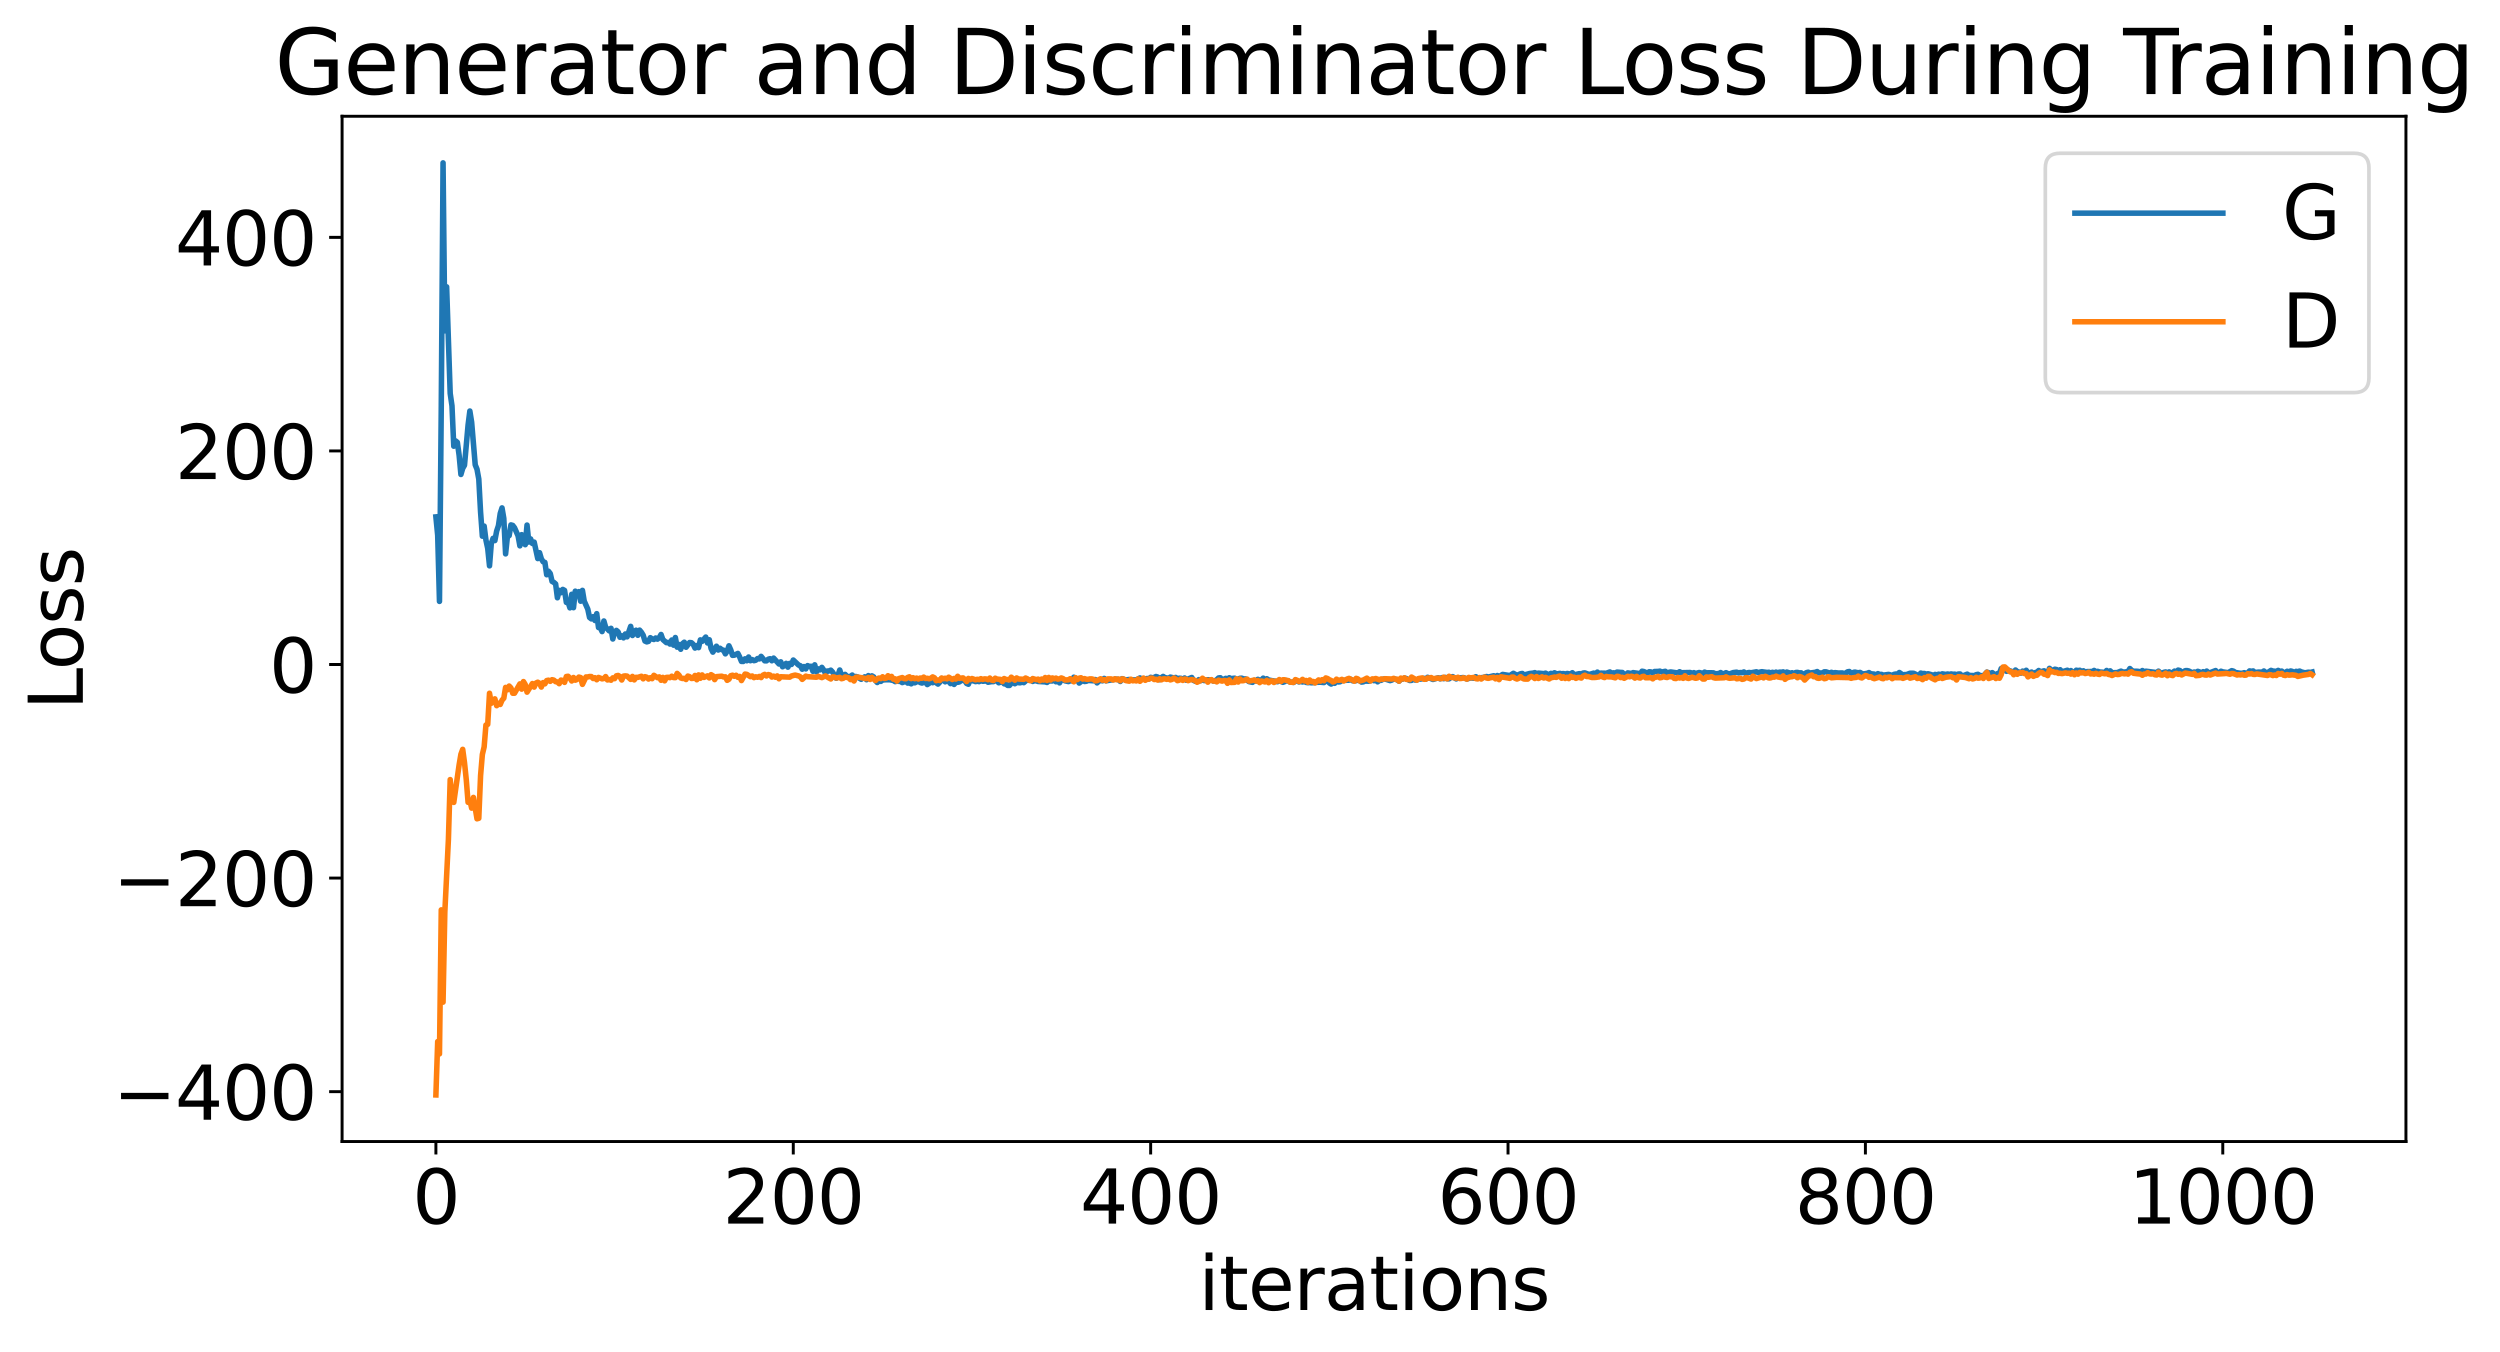 <?xml version="1.0" encoding="utf-8" standalone="no"?>
<!DOCTYPE svg PUBLIC "-//W3C//DTD SVG 1.1//EN"
  "http://www.w3.org/Graphics/SVG/1.1/DTD/svg11.dtd">
<svg xmlns:xlink="http://www.w3.org/1999/xlink" width="675.923pt" height="365.549pt" viewBox="0 0 675.923 365.549" xmlns="http://www.w3.org/2000/svg" version="1.1">
 <defs>
  <style type="text/css">*{stroke-linejoin: round; stroke-linecap: butt}</style>
 </defs>
 <g id="figure_1">
  <g id="patch_1">
   <path d="M 0 365.549 
L 675.923 365.549 
L 675.923 -0 
L 0 -0 
z
" style="fill: #ffffff"/>
  </g>
  <g id="axes_1">
   <g id="patch_2">
    <path d="M 92.491 308.636 
L 650.491 308.636 
L 650.491 31.436 
L 92.491 31.436 
z
" style="fill: #ffffff"/>
   </g>
   <g id="matplotlib.axis_1">
    <g id="xtick_1">
     <g id="line2d_1">
      <defs>
       <path id="mc10aacfde6" d="M 0 0 
L 0 3.5 
" style="stroke: #000000; stroke-width: 0.8"/>
      </defs>
      <g>
       <use xlink:href="#mc10aacfde6" x="117.854" y="308.636" style="stroke: #000000; stroke-width: 0.8"/>
      </g>
     </g>
     <g id="text_1">
      <!-- 0 -->
      <g transform="translate(111.492 330.833) scale(0.2 -0.2)">
       <defs>
        <path id="DejaVuSans-30" d="M 2034 4250 
Q 1547 4250 1301 3770 
Q 1056 3291 1056 2328 
Q 1056 1369 1301 889 
Q 1547 409 2034 409 
Q 2525 409 2770 889 
Q 3016 1369 3016 2328 
Q 3016 3291 2770 3770 
Q 2525 4250 2034 4250 
z
M 2034 4750 
Q 2819 4750 3233 4129 
Q 3647 3509 3647 2328 
Q 3647 1150 3233 529 
Q 2819 -91 2034 -91 
Q 1250 -91 836 529 
Q 422 1150 422 2328 
Q 422 3509 836 4129 
Q 1250 4750 2034 4750 
z
" transform="scale(0.016)"/>
       </defs>
       <use xlink:href="#DejaVuSans-30"/>
      </g>
     </g>
    </g>
    <g id="xtick_2">
     <g id="line2d_2">
      <g>
       <use xlink:href="#mc10aacfde6" x="214.478" y="308.636" style="stroke: #000000; stroke-width: 0.8"/>
      </g>
     </g>
     <g id="text_2">
      <!-- 200 -->
      <g transform="translate(195.39 330.833) scale(0.2 -0.2)">
       <defs>
        <path id="DejaVuSans-32" d="M 1228 531 
L 3431 531 
L 3431 0 
L 469 0 
L 469 531 
Q 828 903 1448 1529 
Q 2069 2156 2228 2338 
Q 2531 2678 2651 2914 
Q 2772 3150 2772 3378 
Q 2772 3750 2511 3984 
Q 2250 4219 1831 4219 
Q 1534 4219 1204 4116 
Q 875 4013 500 3803 
L 500 4441 
Q 881 4594 1212 4672 
Q 1544 4750 1819 4750 
Q 2544 4750 2975 4387 
Q 3406 4025 3406 3419 
Q 3406 3131 3298 2873 
Q 3191 2616 2906 2266 
Q 2828 2175 2409 1742 
Q 1991 1309 1228 531 
z
" transform="scale(0.016)"/>
       </defs>
       <use xlink:href="#DejaVuSans-32"/>
       <use xlink:href="#DejaVuSans-30" x="63.623"/>
       <use xlink:href="#DejaVuSans-30" x="127.246"/>
      </g>
     </g>
    </g>
    <g id="xtick_3">
     <g id="line2d_3">
      <g>
       <use xlink:href="#mc10aacfde6" x="311.101" y="308.636" style="stroke: #000000; stroke-width: 0.8"/>
      </g>
     </g>
     <g id="text_3">
      <!-- 400 -->
      <g transform="translate(292.014 330.833) scale(0.2 -0.2)">
       <defs>
        <path id="DejaVuSans-34" d="M 2419 4116 
L 825 1625 
L 2419 1625 
L 2419 4116 
z
M 2253 4666 
L 3047 4666 
L 3047 1625 
L 3713 1625 
L 3713 1100 
L 3047 1100 
L 3047 0 
L 2419 0 
L 2419 1100 
L 313 1100 
L 313 1709 
L 2253 4666 
z
" transform="scale(0.016)"/>
       </defs>
       <use xlink:href="#DejaVuSans-34"/>
       <use xlink:href="#DejaVuSans-30" x="63.623"/>
       <use xlink:href="#DejaVuSans-30" x="127.246"/>
      </g>
     </g>
    </g>
    <g id="xtick_4">
     <g id="line2d_4">
      <g>
       <use xlink:href="#mc10aacfde6" x="407.724" y="308.636" style="stroke: #000000; stroke-width: 0.8"/>
      </g>
     </g>
     <g id="text_4">
      <!-- 600 -->
      <g transform="translate(388.637 330.833) scale(0.2 -0.2)">
       <defs>
        <path id="DejaVuSans-36" d="M 2113 2584 
Q 1688 2584 1439 2293 
Q 1191 2003 1191 1497 
Q 1191 994 1439 701 
Q 1688 409 2113 409 
Q 2538 409 2786 701 
Q 3034 994 3034 1497 
Q 3034 2003 2786 2293 
Q 2538 2584 2113 2584 
z
M 3366 4563 
L 3366 3988 
Q 3128 4100 2886 4159 
Q 2644 4219 2406 4219 
Q 1781 4219 1451 3797 
Q 1122 3375 1075 2522 
Q 1259 2794 1537 2939 
Q 1816 3084 2150 3084 
Q 2853 3084 3261 2657 
Q 3669 2231 3669 1497 
Q 3669 778 3244 343 
Q 2819 -91 2113 -91 
Q 1303 -91 875 529 
Q 447 1150 447 2328 
Q 447 3434 972 4092 
Q 1497 4750 2381 4750 
Q 2619 4750 2861 4703 
Q 3103 4656 3366 4563 
z
" transform="scale(0.016)"/>
       </defs>
       <use xlink:href="#DejaVuSans-36"/>
       <use xlink:href="#DejaVuSans-30" x="63.623"/>
       <use xlink:href="#DejaVuSans-30" x="127.246"/>
      </g>
     </g>
    </g>
    <g id="xtick_5">
     <g id="line2d_5">
      <g>
       <use xlink:href="#mc10aacfde6" x="504.348" y="308.636" style="stroke: #000000; stroke-width: 0.8"/>
      </g>
     </g>
     <g id="text_5">
      <!-- 800 -->
      <g transform="translate(485.26 330.833) scale(0.2 -0.2)">
       <defs>
        <path id="DejaVuSans-38" d="M 2034 2216 
Q 1584 2216 1326 1975 
Q 1069 1734 1069 1313 
Q 1069 891 1326 650 
Q 1584 409 2034 409 
Q 2484 409 2743 651 
Q 3003 894 3003 1313 
Q 3003 1734 2745 1975 
Q 2488 2216 2034 2216 
z
M 1403 2484 
Q 997 2584 770 2862 
Q 544 3141 544 3541 
Q 544 4100 942 4425 
Q 1341 4750 2034 4750 
Q 2731 4750 3128 4425 
Q 3525 4100 3525 3541 
Q 3525 3141 3298 2862 
Q 3072 2584 2669 2484 
Q 3125 2378 3379 2068 
Q 3634 1759 3634 1313 
Q 3634 634 3220 271 
Q 2806 -91 2034 -91 
Q 1263 -91 848 271 
Q 434 634 434 1313 
Q 434 1759 690 2068 
Q 947 2378 1403 2484 
z
M 1172 3481 
Q 1172 3119 1398 2916 
Q 1625 2713 2034 2713 
Q 2441 2713 2670 2916 
Q 2900 3119 2900 3481 
Q 2900 3844 2670 4047 
Q 2441 4250 2034 4250 
Q 1625 4250 1398 4047 
Q 1172 3844 1172 3481 
z
" transform="scale(0.016)"/>
       </defs>
       <use xlink:href="#DejaVuSans-38"/>
       <use xlink:href="#DejaVuSans-30" x="63.623"/>
       <use xlink:href="#DejaVuSans-30" x="127.246"/>
      </g>
     </g>
    </g>
    <g id="xtick_6">
     <g id="line2d_6">
      <g>
       <use xlink:href="#mc10aacfde6" x="600.971" y="308.636" style="stroke: #000000; stroke-width: 0.8"/>
      </g>
     </g>
     <g id="text_6">
      <!-- 1000 -->
      <g transform="translate(575.521 330.833) scale(0.2 -0.2)">
       <defs>
        <path id="DejaVuSans-31" d="M 794 531 
L 1825 531 
L 1825 4091 
L 703 3866 
L 703 4441 
L 1819 4666 
L 2450 4666 
L 2450 531 
L 3481 531 
L 3481 0 
L 794 0 
L 794 531 
z
" transform="scale(0.016)"/>
       </defs>
       <use xlink:href="#DejaVuSans-31"/>
       <use xlink:href="#DejaVuSans-30" x="63.623"/>
       <use xlink:href="#DejaVuSans-30" x="127.246"/>
       <use xlink:href="#DejaVuSans-30" x="190.869"/>
      </g>
     </g>
    </g>
    <g id="text_7">
     <!-- iterations -->
     <g transform="translate(324.036 354.189) scale(0.2 -0.2)">
      <defs>
       <path id="DejaVuSans-69" d="M 603 3500 
L 1178 3500 
L 1178 0 
L 603 0 
L 603 3500 
z
M 603 4863 
L 1178 4863 
L 1178 4134 
L 603 4134 
L 603 4863 
z
" transform="scale(0.016)"/>
       <path id="DejaVuSans-74" d="M 1172 4494 
L 1172 3500 
L 2356 3500 
L 2356 3053 
L 1172 3053 
L 1172 1153 
Q 1172 725 1289 603 
Q 1406 481 1766 481 
L 2356 481 
L 2356 0 
L 1766 0 
Q 1100 0 847 248 
Q 594 497 594 1153 
L 594 3053 
L 172 3053 
L 172 3500 
L 594 3500 
L 594 4494 
L 1172 4494 
z
" transform="scale(0.016)"/>
       <path id="DejaVuSans-65" d="M 3597 1894 
L 3597 1613 
L 953 1613 
Q 991 1019 1311 708 
Q 1631 397 2203 397 
Q 2534 397 2845 478 
Q 3156 559 3463 722 
L 3463 178 
Q 3153 47 2828 -22 
Q 2503 -91 2169 -91 
Q 1331 -91 842 396 
Q 353 884 353 1716 
Q 353 2575 817 3079 
Q 1281 3584 2069 3584 
Q 2775 3584 3186 3129 
Q 3597 2675 3597 1894 
z
M 3022 2063 
Q 3016 2534 2758 2815 
Q 2500 3097 2075 3097 
Q 1594 3097 1305 2825 
Q 1016 2553 972 2059 
L 3022 2063 
z
" transform="scale(0.016)"/>
       <path id="DejaVuSans-72" d="M 2631 2963 
Q 2534 3019 2420 3045 
Q 2306 3072 2169 3072 
Q 1681 3072 1420 2755 
Q 1159 2438 1159 1844 
L 1159 0 
L 581 0 
L 581 3500 
L 1159 3500 
L 1159 2956 
Q 1341 3275 1631 3429 
Q 1922 3584 2338 3584 
Q 2397 3584 2469 3576 
Q 2541 3569 2628 3553 
L 2631 2963 
z
" transform="scale(0.016)"/>
       <path id="DejaVuSans-61" d="M 2194 1759 
Q 1497 1759 1228 1600 
Q 959 1441 959 1056 
Q 959 750 1161 570 
Q 1363 391 1709 391 
Q 2188 391 2477 730 
Q 2766 1069 2766 1631 
L 2766 1759 
L 2194 1759 
z
M 3341 1997 
L 3341 0 
L 2766 0 
L 2766 531 
Q 2569 213 2275 61 
Q 1981 -91 1556 -91 
Q 1019 -91 701 211 
Q 384 513 384 1019 
Q 384 1609 779 1909 
Q 1175 2209 1959 2209 
L 2766 2209 
L 2766 2266 
Q 2766 2663 2505 2880 
Q 2244 3097 1772 3097 
Q 1472 3097 1187 3025 
Q 903 2953 641 2809 
L 641 3341 
Q 956 3463 1253 3523 
Q 1550 3584 1831 3584 
Q 2591 3584 2966 3190 
Q 3341 2797 3341 1997 
z
" transform="scale(0.016)"/>
       <path id="DejaVuSans-6f" d="M 1959 3097 
Q 1497 3097 1228 2736 
Q 959 2375 959 1747 
Q 959 1119 1226 758 
Q 1494 397 1959 397 
Q 2419 397 2687 759 
Q 2956 1122 2956 1747 
Q 2956 2369 2687 2733 
Q 2419 3097 1959 3097 
z
M 1959 3584 
Q 2709 3584 3137 3096 
Q 3566 2609 3566 1747 
Q 3566 888 3137 398 
Q 2709 -91 1959 -91 
Q 1206 -91 779 398 
Q 353 888 353 1747 
Q 353 2609 779 3096 
Q 1206 3584 1959 3584 
z
" transform="scale(0.016)"/>
       <path id="DejaVuSans-6e" d="M 3513 2113 
L 3513 0 
L 2938 0 
L 2938 2094 
Q 2938 2591 2744 2837 
Q 2550 3084 2163 3084 
Q 1697 3084 1428 2787 
Q 1159 2491 1159 1978 
L 1159 0 
L 581 0 
L 581 3500 
L 1159 3500 
L 1159 2956 
Q 1366 3272 1645 3428 
Q 1925 3584 2291 3584 
Q 2894 3584 3203 3211 
Q 3513 2838 3513 2113 
z
" transform="scale(0.016)"/>
       <path id="DejaVuSans-73" d="M 2834 3397 
L 2834 2853 
Q 2591 2978 2328 3040 
Q 2066 3103 1784 3103 
Q 1356 3103 1142 2972 
Q 928 2841 928 2578 
Q 928 2378 1081 2264 
Q 1234 2150 1697 2047 
L 1894 2003 
Q 2506 1872 2764 1633 
Q 3022 1394 3022 966 
Q 3022 478 2636 193 
Q 2250 -91 1575 -91 
Q 1294 -91 989 -36 
Q 684 19 347 128 
L 347 722 
Q 666 556 975 473 
Q 1284 391 1588 391 
Q 1994 391 2212 530 
Q 2431 669 2431 922 
Q 2431 1156 2273 1281 
Q 2116 1406 1581 1522 
L 1381 1569 
Q 847 1681 609 1914 
Q 372 2147 372 2553 
Q 372 3047 722 3315 
Q 1072 3584 1716 3584 
Q 2034 3584 2315 3537 
Q 2597 3491 2834 3397 
z
" transform="scale(0.016)"/>
      </defs>
      <use xlink:href="#DejaVuSans-69"/>
      <use xlink:href="#DejaVuSans-74" x="27.783"/>
      <use xlink:href="#DejaVuSans-65" x="66.992"/>
      <use xlink:href="#DejaVuSans-72" x="128.516"/>
      <use xlink:href="#DejaVuSans-61" x="169.629"/>
      <use xlink:href="#DejaVuSans-74" x="230.908"/>
      <use xlink:href="#DejaVuSans-69" x="270.117"/>
      <use xlink:href="#DejaVuSans-6f" x="297.9"/>
      <use xlink:href="#DejaVuSans-6e" x="359.082"/>
      <use xlink:href="#DejaVuSans-73" x="422.461"/>
     </g>
    </g>
   </g>
   <g id="matplotlib.axis_2">
    <g id="ytick_1">
     <g id="line2d_7">
      <defs>
       <path id="m1a0f99c9f6" d="M 0 0 
L -3.5 0 
" style="stroke: #000000; stroke-width: 0.8"/>
      </defs>
      <g>
       <use xlink:href="#m1a0f99c9f6" x="92.491" y="295.149" style="stroke: #000000; stroke-width: 0.8"/>
      </g>
     </g>
     <g id="text_8">
      <!-- −400 -->
      <g transform="translate(30.556 302.747) scale(0.2 -0.2)">
       <defs>
        <path id="DejaVuSans-2212" d="M 678 2272 
L 4684 2272 
L 4684 1741 
L 678 1741 
L 678 2272 
z
" transform="scale(0.016)"/>
       </defs>
       <use xlink:href="#DejaVuSans-2212"/>
       <use xlink:href="#DejaVuSans-34" x="83.789"/>
       <use xlink:href="#DejaVuSans-30" x="147.412"/>
       <use xlink:href="#DejaVuSans-30" x="211.035"/>
      </g>
     </g>
    </g>
    <g id="ytick_2">
     <g id="line2d_8">
      <g>
       <use xlink:href="#m1a0f99c9f6" x="92.491" y="237.406" style="stroke: #000000; stroke-width: 0.8"/>
      </g>
     </g>
     <g id="text_9">
      <!-- −200 -->
      <g transform="translate(30.556 245.004) scale(0.2 -0.2)">
       <use xlink:href="#DejaVuSans-2212"/>
       <use xlink:href="#DejaVuSans-32" x="83.789"/>
       <use xlink:href="#DejaVuSans-30" x="147.412"/>
       <use xlink:href="#DejaVuSans-30" x="211.035"/>
      </g>
     </g>
    </g>
    <g id="ytick_3">
     <g id="line2d_9">
      <g>
       <use xlink:href="#m1a0f99c9f6" x="92.491" y="179.663" style="stroke: #000000; stroke-width: 0.8"/>
      </g>
     </g>
     <g id="text_10">
      <!-- 0 -->
      <g transform="translate(72.766 187.262) scale(0.2 -0.2)">
       <use xlink:href="#DejaVuSans-30"/>
      </g>
     </g>
    </g>
    <g id="ytick_4">
     <g id="line2d_10">
      <g>
       <use xlink:href="#m1a0f99c9f6" x="92.491" y="121.92" style="stroke: #000000; stroke-width: 0.8"/>
      </g>
     </g>
     <g id="text_11">
      <!-- 200 -->
      <g transform="translate(47.316 129.519) scale(0.2 -0.2)">
       <use xlink:href="#DejaVuSans-32"/>
       <use xlink:href="#DejaVuSans-30" x="63.623"/>
       <use xlink:href="#DejaVuSans-30" x="127.246"/>
      </g>
     </g>
    </g>
    <g id="ytick_5">
     <g id="line2d_11">
      <g>
       <use xlink:href="#m1a0f99c9f6" x="92.491" y="64.178" style="stroke: #000000; stroke-width: 0.8"/>
      </g>
     </g>
     <g id="text_12">
      <!-- 400 -->
      <g transform="translate(47.316 71.776) scale(0.2 -0.2)">
       <use xlink:href="#DejaVuSans-34"/>
       <use xlink:href="#DejaVuSans-30" x="63.623"/>
       <use xlink:href="#DejaVuSans-30" x="127.246"/>
      </g>
     </g>
    </g>
    <g id="text_13">
     <!-- Loss -->
     <g transform="translate(22.397 191.971) rotate(-90) scale(0.2 -0.2)">
      <defs>
       <path id="DejaVuSans-4c" d="M 628 4666 
L 1259 4666 
L 1259 531 
L 3531 531 
L 3531 0 
L 628 0 
L 628 4666 
z
" transform="scale(0.016)"/>
      </defs>
      <use xlink:href="#DejaVuSans-4c"/>
      <use xlink:href="#DejaVuSans-6f" x="53.963"/>
      <use xlink:href="#DejaVuSans-73" x="115.145"/>
      <use xlink:href="#DejaVuSans-73" x="167.244"/>
     </g>
    </g>
   </g>
   <g id="line2d_12">
    <path d="M 117.854 139.751 
L 118.337 144.723 
L 118.82 162.599 
L 119.304 109.941 
L 119.787 44.036 
L 120.27 89.448 
L 120.753 77.551 
L 121.719 106.365 
L 122.202 109.726 
L 122.685 120.64 
L 123.169 119.204 
L 123.652 119.595 
L 124.135 123.111 
L 124.618 128.276 
L 125.101 126.631 
L 125.584 125.79 
L 126.55 114.951 
L 127.033 111.128 
L 127.517 114.143 
L 128.483 125.682 
L 128.966 126.858 
L 129.449 129.517 
L 129.932 138.462 
L 130.415 144.97 
L 130.898 142.238 
L 131.382 146.018 
L 131.865 148.277 
L 132.348 152.986 
L 132.831 146.939 
L 133.314 145.55 
L 133.797 146.155 
L 134.28 143.578 
L 134.763 142.121 
L 135.246 138.828 
L 135.73 137.321 
L 136.213 140.17 
L 136.696 149.749 
L 137.179 145.162 
L 137.662 144.809 
L 138.145 141.919 
L 138.628 142.056 
L 139.111 142.689 
L 140.078 144.889 
L 140.561 147.58 
L 141.044 144.558 
L 141.527 146.199 
L 142.01 147.267 
L 142.493 141.964 
L 142.976 146.562 
L 143.459 145.704 
L 143.943 146.943 
L 144.426 146.571 
L 145.392 151.019 
L 145.875 149.433 
L 146.358 151.088 
L 146.841 151.883 
L 147.324 152.057 
L 147.808 155.394 
L 148.291 154.443 
L 148.774 155.065 
L 149.257 157.187 
L 149.74 157.457 
L 150.223 157.875 
L 150.706 161.618 
L 151.189 159.62 
L 151.672 160.247 
L 152.156 159.36 
L 152.639 159.626 
L 153.122 162.871 
L 153.605 162.82 
L 154.088 164.349 
L 154.571 160.682 
L 155.054 164.299 
L 155.537 159.839 
L 156.02 160.412 
L 156.504 159.961 
L 156.987 162.549 
L 157.47 159.617 
L 157.953 162.522 
L 158.919 164.689 
L 159.402 166.947 
L 159.885 167.327 
L 160.369 166.73 
L 160.852 167.759 
L 161.335 165.918 
L 161.818 169.66 
L 162.301 169.738 
L 162.784 170.756 
L 163.267 167.899 
L 163.75 169.586 
L 164.717 170.565 
L 165.2 169.882 
L 165.683 172.761 
L 166.166 170.967 
L 166.649 170.439 
L 167.132 170.86 
L 167.615 172.298 
L 168.098 171.899 
L 168.582 172.457 
L 169.065 171.413 
L 169.548 172.181 
L 170.514 169.351 
L 170.997 171.82 
L 171.48 170.703 
L 171.963 170.387 
L 172.446 171.764 
L 172.93 170.364 
L 173.413 170.944 
L 173.896 171.743 
L 174.379 173.321 
L 174.862 173.544 
L 175.345 173.401 
L 175.828 172.411 
L 176.311 172.755 
L 176.795 172.896 
L 177.278 172.496 
L 177.761 172.808 
L 178.244 172.372 
L 178.727 171.548 
L 179.21 172.909 
L 180.176 173.752 
L 180.659 173.681 
L 181.143 174.136 
L 181.626 173.041 
L 182.109 174.437 
L 182.592 172.369 
L 183.075 174.973 
L 183.558 174.25 
L 184.041 175.54 
L 184.524 174.035 
L 185.008 173.635 
L 185.491 174.998 
L 186.457 173.713 
L 186.94 173.769 
L 187.423 174.193 
L 187.906 175.217 
L 188.389 174.549 
L 188.872 175.102 
L 189.356 173.001 
L 189.839 173.396 
L 190.805 172.246 
L 191.288 173.83 
L 191.771 172.971 
L 192.254 175.344 
L 192.737 176.316 
L 193.704 174.721 
L 194.187 175.75 
L 194.67 175.27 
L 195.153 175.66 
L 195.636 175.803 
L 196.119 176.778 
L 196.602 176.066 
L 197.085 174.61 
L 197.569 175.702 
L 198.052 177.186 
L 198.535 177.146 
L 199.501 176.672 
L 199.984 177.626 
L 200.467 178.826 
L 200.95 178.84 
L 201.433 178.124 
L 201.917 178.645 
L 202.4 177.64 
L 202.883 178.637 
L 203.366 178.334 
L 203.849 178.624 
L 204.332 178.507 
L 204.815 178.056 
L 205.298 178.154 
L 205.782 177.462 
L 206.748 178.663 
L 207.231 178.676 
L 207.714 178.231 
L 208.197 178.099 
L 208.68 178.653 
L 209.163 177.93 
L 210.613 179.524 
L 211.096 178.94 
L 211.579 180.275 
L 212.062 179.957 
L 212.545 179.353 
L 213.028 180.379 
L 213.511 179.365 
L 213.995 179.641 
L 214.478 178.457 
L 215.927 179.826 
L 216.41 180.002 
L 216.893 180.935 
L 217.376 180.225 
L 217.859 180.852 
L 218.343 179.961 
L 218.826 180.188 
L 219.309 180.141 
L 219.792 181.495 
L 220.275 179.749 
L 220.758 181.662 
L 221.241 180.841 
L 221.724 181.108 
L 222.208 180.436 
L 222.691 181.136 
L 223.174 182.052 
L 223.657 181.422 
L 224.14 181.417 
L 224.623 181.193 
L 225.106 181.709 
L 226.072 183.371 
L 226.556 182.602 
L 227.039 181.152 
L 227.522 182.618 
L 228.005 182.961 
L 228.488 182.336 
L 228.971 182.827 
L 229.454 182.954 
L 229.937 182.864 
L 230.42 182.511 
L 230.904 183.23 
L 231.387 182.899 
L 231.87 183.054 
L 232.836 183.66 
L 233.802 182.988 
L 234.285 183.775 
L 234.769 182.661 
L 235.252 183.158 
L 235.735 182.729 
L 236.218 183.014 
L 236.701 183.989 
L 237.184 184.529 
L 237.667 184.064 
L 238.15 184.222 
L 238.633 183.846 
L 239.6 183.78 
L 240.566 183.787 
L 241.532 183.979 
L 242.015 184.289 
L 242.498 184.177 
L 243.465 184.239 
L 243.948 184.553 
L 244.914 184.184 
L 245.397 184.68 
L 245.88 184.656 
L 246.363 184.884 
L 246.846 184.519 
L 247.33 184.613 
L 248.296 184.126 
L 248.779 184.527 
L 249.262 184.677 
L 249.745 184.493 
L 250.228 184.457 
L 250.711 185.084 
L 251.195 184.767 
L 251.678 184.135 
L 252.161 184.584 
L 252.644 184.059 
L 253.127 184.615 
L 253.61 184.954 
L 254.093 184.443 
L 254.576 183.458 
L 255.543 184.344 
L 256.026 183.85 
L 256.509 184.254 
L 256.992 184.827 
L 257.475 184.469 
L 257.958 185.047 
L 258.441 184.444 
L 258.924 184.476 
L 259.408 184.368 
L 259.891 183.938 
L 260.857 184.014 
L 261.34 184.777 
L 261.823 184.997 
L 262.306 183.773 
L 262.789 184.036 
L 263.272 184.102 
L 263.756 184.288 
L 264.239 184.174 
L 264.722 184.293 
L 265.205 184.003 
L 265.688 184.199 
L 266.654 184.093 
L 267.137 184.455 
L 268.104 184.287 
L 268.587 184.291 
L 269.07 183.727 
L 270.036 184.606 
L 271.002 184.275 
L 271.485 184.875 
L 271.969 184.963 
L 272.452 185.317 
L 272.935 185.323 
L 273.418 184.748 
L 273.901 184.519 
L 274.384 184.863 
L 274.867 184.524 
L 275.833 184.617 
L 276.317 184.416 
L 276.8 184.569 
L 277.766 183.721 
L 278.249 183.962 
L 278.732 183.809 
L 279.215 184.237 
L 279.698 184.039 
L 280.182 184.087 
L 280.665 184.248 
L 282.597 184.36 
L 283.08 184.51 
L 283.563 184.111 
L 284.53 184.108 
L 285.013 183.81 
L 285.496 184.329 
L 285.979 183.781 
L 286.462 184.627 
L 286.945 183.751 
L 287.428 183.767 
L 287.911 184.065 
L 288.878 184.284 
L 289.361 184.068 
L 289.844 184.061 
L 290.327 183.095 
L 291.293 183.744 
L 291.776 184.678 
L 292.743 183.94 
L 293.226 184.251 
L 293.709 184.2 
L 294.192 183.967 
L 295.641 184.067 
L 296.124 183.733 
L 296.608 184.63 
L 297.091 184.169 
L 297.574 183.968 
L 298.057 184.075 
L 298.54 183.424 
L 299.023 184.07 
L 301.922 183.612 
L 302.405 183.741 
L 302.888 184.239 
L 303.371 183.488 
L 304.337 183.851 
L 305.304 183.71 
L 305.787 183.838 
L 307.236 183.826 
L 308.202 183.29 
L 308.685 183.562 
L 309.169 183.463 
L 309.652 183.595 
L 310.135 183.446 
L 310.618 183.573 
L 311.101 183.126 
L 311.584 183.258 
L 312.067 183.147 
L 312.55 182.907 
L 313.033 183.073 
L 313.517 183.771 
L 314 183.213 
L 314.483 182.883 
L 314.966 183.234 
L 315.449 183.289 
L 315.932 183.484 
L 316.415 183.068 
L 317.382 183.287 
L 317.865 183.159 
L 318.348 183.56 
L 318.831 183.361 
L 319.314 183.402 
L 319.797 183.751 
L 320.28 183.301 
L 320.763 183.92 
L 321.246 183.571 
L 322.213 183.171 
L 322.696 183.962 
L 323.179 184.188 
L 323.662 184.129 
L 324.145 183.744 
L 324.628 184.037 
L 325.111 183.772 
L 325.595 184.015 
L 326.561 183.772 
L 327.527 183.875 
L 328.01 184.119 
L 328.493 184.044 
L 328.976 183.775 
L 329.459 183.298 
L 329.943 183.237 
L 330.426 183.89 
L 331.392 183.404 
L 331.875 183.638 
L 332.358 183.238 
L 332.841 183.479 
L 333.808 183.356 
L 334.291 183.629 
L 334.774 183.641 
L 335.257 183.38 
L 335.74 183.357 
L 336.223 183.559 
L 336.706 183.547 
L 337.672 184.281 
L 338.639 184.486 
L 339.122 183.961 
L 339.605 184.135 
L 340.088 183.671 
L 340.571 183.956 
L 341.054 183.862 
L 341.537 183.35 
L 342.02 184.152 
L 342.504 183.51 
L 342.987 183.849 
L 345.402 184.315 
L 345.885 183.967 
L 346.852 184.477 
L 347.335 184.299 
L 347.818 183.978 
L 348.301 184.087 
L 348.784 184.402 
L 349.75 184.509 
L 350.233 183.925 
L 351.2 184.37 
L 351.683 184.262 
L 352.166 184.387 
L 352.649 184.223 
L 353.132 184.502 
L 353.615 184.576 
L 354.098 184.529 
L 354.582 184.611 
L 356.031 184.473 
L 356.997 184.45 
L 357.963 184.542 
L 358.446 184.103 
L 358.93 183.933 
L 359.413 184.644 
L 359.896 184.946 
L 360.379 184.625 
L 360.862 184.744 
L 361.345 184.123 
L 361.828 184.379 
L 362.311 184.334 
L 362.795 183.967 
L 364.727 183.902 
L 365.21 183.658 
L 365.693 184.057 
L 366.659 184.026 
L 367.143 183.864 
L 367.626 184.022 
L 368.109 184.414 
L 368.592 184.354 
L 369.075 184.134 
L 370.041 184.18 
L 371.008 183.895 
L 371.491 184.036 
L 371.974 183.811 
L 372.457 184.344 
L 372.94 183.949 
L 373.423 183.943 
L 373.906 183.65 
L 374.389 183.552 
L 375.839 184.019 
L 376.322 183.87 
L 376.805 183.564 
L 377.288 183.636 
L 377.771 183.828 
L 378.254 184.159 
L 378.737 183.668 
L 379.22 183.609 
L 379.704 183.336 
L 380.187 183.443 
L 381.153 183.992 
L 381.636 183.952 
L 382.119 183.591 
L 382.602 183.867 
L 383.085 183.821 
L 383.569 183.533 
L 384.052 183.614 
L 385.018 183.406 
L 385.501 183.599 
L 385.984 183.115 
L 387.433 183.7 
L 388.883 183.257 
L 389.366 183.539 
L 389.849 183.211 
L 390.332 183.497 
L 390.815 183.147 
L 391.298 183.511 
L 391.782 183.537 
L 392.265 183.138 
L 392.748 182.937 
L 393.714 183.562 
L 394.197 183.295 
L 395.163 183.237 
L 395.646 183.185 
L 396.613 183.573 
L 397.579 183.287 
L 398.545 183.374 
L 399.028 182.965 
L 399.511 183.324 
L 400.961 183.179 
L 401.927 182.909 
L 402.41 183.053 
L 403.859 182.703 
L 404.343 182.929 
L 404.826 182.642 
L 405.309 183.218 
L 405.792 182.642 
L 406.275 182.343 
L 408.208 182.654 
L 409.174 182.043 
L 410.14 182.575 
L 411.106 182.171 
L 411.589 182.086 
L 412.072 182.502 
L 413.522 182.104 
L 414.488 181.997 
L 414.971 181.859 
L 415.454 182.134 
L 415.937 181.989 
L 417.387 182.131 
L 417.87 181.996 
L 418.353 182.274 
L 418.836 182.349 
L 419.319 182.062 
L 419.802 182.173 
L 420.285 181.899 
L 420.769 182.153 
L 421.252 182.166 
L 421.735 182.051 
L 422.218 182.186 
L 422.701 182.105 
L 423.184 182.265 
L 423.667 182.082 
L 424.633 182.248 
L 425.117 181.88 
L 425.6 182.457 
L 427.049 182.123 
L 427.532 182.252 
L 428.015 181.975 
L 428.498 181.929 
L 429.465 182.29 
L 429.948 182.286 
L 430.914 181.982 
L 431.397 182.178 
L 431.88 181.717 
L 432.363 182.115 
L 432.846 181.992 
L 434.296 182.022 
L 435.262 181.672 
L 435.745 182.02 
L 436.228 181.9 
L 436.711 181.976 
L 437.195 181.715 
L 438.161 181.798 
L 438.644 181.82 
L 439.127 182.41 
L 439.61 182.357 
L 440.093 181.929 
L 441.059 182.086 
L 441.543 181.856 
L 442.992 182.065 
L 443.475 182.174 
L 443.958 181.477 
L 444.441 181.563 
L 445.408 181.991 
L 445.891 181.619 
L 446.374 181.668 
L 446.857 181.948 
L 447.34 181.555 
L 448.306 181.537 
L 448.789 181.455 
L 449.272 181.695 
L 450.239 181.5 
L 450.722 181.899 
L 451.688 181.673 
L 453.137 181.88 
L 453.62 181.919 
L 454.104 181.617 
L 454.587 181.883 
L 457.002 181.825 
L 457.485 182.057 
L 457.969 181.858 
L 458.452 182.089 
L 459.418 181.821 
L 460.384 182.074 
L 460.867 181.715 
L 461.35 181.912 
L 462.317 181.893 
L 463.283 181.915 
L 463.766 182.182 
L 464.732 182.094 
L 465.215 181.838 
L 465.698 182.18 
L 466.182 182.106 
L 466.665 181.875 
L 467.148 182.115 
L 467.631 182.203 
L 468.597 181.849 
L 469.563 181.731 
L 470.046 181.946 
L 470.53 181.833 
L 471.013 181.874 
L 471.496 181.671 
L 471.979 182.115 
L 472.462 181.896 
L 472.945 181.82 
L 473.428 181.896 
L 474.878 181.633 
L 475.361 181.837 
L 476.327 181.606 
L 477.776 181.808 
L 478.259 181.752 
L 478.743 182.01 
L 479.226 181.767 
L 479.709 181.93 
L 480.192 181.714 
L 480.675 181.91 
L 481.158 181.716 
L 481.641 181.752 
L 482.124 181.653 
L 482.608 182.019 
L 483.091 181.701 
L 484.057 182.011 
L 484.54 181.888 
L 485.023 182.12 
L 485.506 181.821 
L 485.989 181.795 
L 486.472 181.933 
L 486.956 181.905 
L 487.439 182.316 
L 487.922 182.176 
L 488.405 181.858 
L 488.888 181.742 
L 489.371 181.97 
L 490.82 181.764 
L 491.304 181.567 
L 491.787 181.949 
L 492.753 181.941 
L 493.236 181.636 
L 493.719 181.648 
L 494.685 181.985 
L 495.169 181.775 
L 495.652 181.959 
L 496.135 181.86 
L 497.101 181.968 
L 498.067 181.94 
L 498.55 182.08 
L 499.033 181.972 
L 499.517 181.635 
L 500 181.556 
L 500.483 182.019 
L 501.449 181.704 
L 502.415 181.908 
L 502.898 181.801 
L 503.382 182.096 
L 503.865 182.215 
L 504.831 182.046 
L 505.314 181.845 
L 505.797 182.168 
L 506.763 182.26 
L 507.246 182.578 
L 507.73 182.133 
L 508.213 182.356 
L 508.696 182.326 
L 509.179 182.539 
L 510.628 182.338 
L 511.595 182.612 
L 512.078 182.327 
L 512.561 182.233 
L 513.044 182.26 
L 513.527 181.824 
L 514.493 182.497 
L 514.976 182.381 
L 515.459 182.386 
L 516.426 182.018 
L 517.392 182.035 
L 518.841 182.719 
L 519.324 181.98 
L 519.808 182.127 
L 520.291 182.079 
L 520.774 182.281 
L 521.257 182.153 
L 522.223 182.426 
L 522.706 182.648 
L 523.189 182.343 
L 523.672 182.473 
L 524.156 182.279 
L 524.639 182.42 
L 525.122 182.188 
L 526.088 182.345 
L 526.571 182.225 
L 527.054 182.343 
L 527.537 182.202 
L 528.02 182.311 
L 528.504 182.263 
L 528.987 182.422 
L 529.47 182.238 
L 529.953 182.228 
L 530.436 182.734 
L 530.919 182.643 
L 531.885 182.27 
L 532.369 182.605 
L 533.818 182.666 
L 534.301 182.41 
L 534.784 182.315 
L 535.267 182.616 
L 536.233 182.756 
L 537.2 181.714 
L 538.166 182.096 
L 538.649 181.861 
L 539.132 182.235 
L 539.615 182.417 
L 540.098 182.095 
L 540.582 182.088 
L 541.065 180.756 
L 541.548 181.368 
L 542.031 181.045 
L 542.514 181.5 
L 542.997 181.217 
L 543.963 181.558 
L 544.446 182.067 
L 544.93 181.154 
L 545.413 181.581 
L 545.896 181.721 
L 546.379 181.993 
L 546.862 181.445 
L 547.345 181.993 
L 547.828 181.222 
L 548.311 182.056 
L 549.278 181.704 
L 549.761 182.177 
L 550.244 181.863 
L 550.727 181.71 
L 551.21 181.287 
L 551.693 181.642 
L 552.659 181.366 
L 553.626 182.144 
L 554.109 180.702 
L 554.592 181.132 
L 555.075 181.294 
L 555.558 180.935 
L 556.041 181.029 
L 556.524 181.841 
L 557.008 181.075 
L 557.491 181.646 
L 558.94 181.209 
L 559.423 181.697 
L 559.906 181.304 
L 560.389 181.801 
L 560.872 181.823 
L 561.356 181.207 
L 561.839 181.309 
L 562.322 181.225 
L 562.805 181.636 
L 563.288 181.362 
L 563.771 181.749 
L 564.254 181.579 
L 565.704 181.554 
L 566.187 181.267 
L 566.67 181.628 
L 567.153 181.509 
L 567.636 181.682 
L 568.602 181.757 
L 569.085 181.843 
L 569.569 181.274 
L 570.052 181.889 
L 570.535 181.378 
L 571.018 181.883 
L 571.984 181.865 
L 572.467 181.842 
L 573.433 181.452 
L 573.917 181.67 
L 574.4 181.718 
L 575.366 181.549 
L 575.849 180.754 
L 576.332 181.241 
L 576.815 181.483 
L 577.782 181.487 
L 578.265 181.536 
L 578.748 181.76 
L 579.231 181.297 
L 579.714 181.61 
L 580.197 181.47 
L 583.096 181.843 
L 583.579 181.458 
L 584.062 181.874 
L 584.545 182.027 
L 585.028 181.781 
L 585.511 181.672 
L 585.995 181.914 
L 586.478 181.651 
L 586.961 182.178 
L 587.927 181.441 
L 588.41 181.834 
L 588.893 181.173 
L 589.376 181.296 
L 589.859 181.926 
L 590.826 181.327 
L 591.309 181.305 
L 591.792 181.417 
L 592.758 181.904 
L 593.241 181.697 
L 593.724 181.786 
L 594.208 181.508 
L 594.691 181.664 
L 595.174 182.113 
L 595.657 181.6 
L 596.14 181.816 
L 596.623 181.439 
L 597.106 181.889 
L 597.589 181.85 
L 599.039 181.298 
L 599.522 181.897 
L 600.005 181.9 
L 600.488 181.477 
L 600.971 181.658 
L 602.42 181.865 
L 603.387 181.328 
L 603.87 181.46 
L 604.353 181.807 
L 605.802 182.053 
L 606.285 182.019 
L 606.769 181.869 
L 607.252 182.063 
L 607.735 181.921 
L 608.218 181.391 
L 608.701 181.495 
L 609.184 181.401 
L 609.667 181.834 
L 610.633 181.707 
L 611.6 181.743 
L 612.083 181.416 
L 612.566 181.811 
L 613.049 181.885 
L 614.015 181.249 
L 614.498 181.429 
L 615.465 181.52 
L 615.948 181.255 
L 616.431 181.528 
L 616.914 181.443 
L 617.397 181.84 
L 617.88 181.845 
L 618.363 181.49 
L 618.846 181.654 
L 619.33 181.411 
L 619.813 181.534 
L 620.296 181.977 
L 620.779 181.515 
L 621.262 181.593 
L 621.745 181.439 
L 622.228 181.666 
L 623.195 181.913 
L 624.161 181.737 
L 624.644 181.808 
L 625.127 181.691 
L 625.127 181.691 
" clip-path="url(#p34ddd7184f)" style="fill: none; stroke: #1f77b4; stroke-width: 1.5; stroke-linecap: square"/>
   </g>
   <g id="line2d_13">
    <path d="M 117.854 296.036 
L 118.337 281.605 
L 118.82 284.938 
L 119.304 246.002 
L 119.787 270.95 
L 120.27 246.561 
L 121.236 226.969 
L 121.719 210.779 
L 122.202 215.904 
L 122.685 216.942 
L 124.135 206.773 
L 124.618 203.915 
L 125.101 202.604 
L 125.584 206.178 
L 126.067 210.825 
L 126.55 216.919 
L 127.033 216.352 
L 127.517 218.494 
L 128 215.599 
L 128.966 221.378 
L 129.449 221.238 
L 129.932 209.701 
L 130.415 203.983 
L 130.898 201.937 
L 131.382 196.027 
L 131.865 195.848 
L 132.348 187.438 
L 132.831 190.141 
L 133.314 189.427 
L 133.797 188.949 
L 134.28 190.793 
L 134.763 190.124 
L 135.246 190.463 
L 135.73 189.313 
L 136.213 188.766 
L 136.696 185.854 
L 137.179 186.505 
L 137.662 185.49 
L 138.145 185.993 
L 138.628 187.428 
L 139.111 187.422 
L 140.561 184.904 
L 141.044 186.322 
L 141.527 184.28 
L 142.01 185.074 
L 142.493 187.132 
L 143.943 184.81 
L 144.426 185.77 
L 144.909 184.677 
L 145.392 184.447 
L 145.875 184.737 
L 146.358 185.757 
L 146.841 184.553 
L 147.324 184.89 
L 147.808 184.005 
L 148.291 183.901 
L 148.774 184.211 
L 149.257 183.773 
L 149.74 183.881 
L 150.223 184.303 
L 150.706 184.384 
L 151.189 184.848 
L 151.672 183.874 
L 152.156 183.985 
L 152.639 184.488 
L 153.122 182.909 
L 153.605 182.846 
L 154.088 183.356 
L 154.571 184.113 
L 155.054 183.176 
L 155.537 183.903 
L 156.02 183.699 
L 156.504 183.062 
L 156.987 183.196 
L 157.47 185.028 
L 158.436 183.024 
L 158.919 183.025 
L 159.402 182.909 
L 159.885 182.922 
L 160.369 183.447 
L 160.852 183.232 
L 161.335 183.782 
L 161.818 183.157 
L 162.784 183.542 
L 163.267 183.447 
L 163.75 182.929 
L 164.233 183.836 
L 164.717 183.736 
L 165.2 183.908 
L 165.683 183.273 
L 166.166 183.49 
L 166.649 182.72 
L 167.132 182.625 
L 167.615 182.92 
L 168.098 183.852 
L 168.582 182.803 
L 169.065 182.739 
L 169.548 182.801 
L 170.514 183.682 
L 170.997 182.886 
L 171.48 183.818 
L 171.963 183.13 
L 172.446 183.144 
L 173.413 182.842 
L 173.896 183.534 
L 174.379 182.956 
L 174.862 183.102 
L 175.345 183.593 
L 175.828 183.231 
L 176.311 183.494 
L 176.795 182.587 
L 177.761 183.233 
L 178.244 183.014 
L 178.727 183.922 
L 179.21 183.146 
L 179.693 184.072 
L 180.176 183.154 
L 180.659 183.121 
L 181.143 183.217 
L 181.626 182.827 
L 182.109 183.196 
L 182.592 183.215 
L 183.075 182.069 
L 183.558 182.517 
L 184.041 183.295 
L 184.524 183.45 
L 185.008 183.395 
L 185.491 183.714 
L 185.974 182.791 
L 186.457 182.951 
L 186.94 183.438 
L 187.423 183.397 
L 187.906 182.631 
L 188.389 183.785 
L 188.872 182.474 
L 189.356 183.387 
L 189.839 182.481 
L 190.322 183.151 
L 191.288 182.731 
L 191.771 183.29 
L 192.254 182.41 
L 192.737 182.701 
L 193.22 183.744 
L 193.704 182.944 
L 195.153 182.819 
L 195.636 183.038 
L 196.119 182.992 
L 196.602 183.939 
L 197.085 183.641 
L 197.569 182.692 
L 198.052 182.556 
L 198.535 182.842 
L 199.018 182.572 
L 199.501 183.123 
L 199.984 182.892 
L 200.467 184 
L 201.433 182.255 
L 201.917 182.326 
L 202.883 182.951 
L 203.366 182.767 
L 203.849 183.213 
L 204.332 182.99 
L 204.815 183.11 
L 205.298 182.889 
L 205.782 183.2 
L 206.265 182.548 
L 206.748 182.332 
L 207.231 182.755 
L 207.714 182.387 
L 208.197 182.499 
L 208.68 183.057 
L 209.163 182.808 
L 209.646 183.106 
L 210.13 182.743 
L 210.613 183.522 
L 211.096 182.974 
L 213.511 183.08 
L 213.995 182.768 
L 214.961 182.514 
L 215.927 182.753 
L 216.41 183.008 
L 216.893 183.679 
L 217.859 182.806 
L 218.343 182.954 
L 220.275 183.071 
L 220.758 183.105 
L 221.241 182.863 
L 222.208 183.206 
L 223.174 182.747 
L 224.14 183.319 
L 224.623 183.573 
L 225.106 183.019 
L 225.589 183.044 
L 226.072 183.317 
L 227.039 183.136 
L 227.522 183.507 
L 228.005 183.384 
L 228.488 183.031 
L 229.454 183.256 
L 229.937 183.748 
L 230.42 183.54 
L 230.904 184.123 
L 231.387 183.117 
L 231.87 183.055 
L 232.836 183.219 
L 234.285 183.497 
L 234.769 183.173 
L 235.252 183.701 
L 235.735 183.14 
L 236.701 183.983 
L 237.184 183.51 
L 237.667 183.317 
L 238.15 183.477 
L 238.633 182.977 
L 239.117 183.428 
L 239.6 183.33 
L 240.083 182.694 
L 240.566 183.191 
L 241.049 182.879 
L 241.532 183.632 
L 242.015 183.532 
L 242.498 184.148 
L 242.982 183.484 
L 243.948 183.193 
L 244.431 183.484 
L 244.914 183.521 
L 245.397 183.165 
L 245.88 182.983 
L 246.363 183.475 
L 246.846 183.23 
L 247.33 183.502 
L 247.813 183.333 
L 248.296 183.591 
L 248.779 183.321 
L 249.262 183.38 
L 249.745 183.072 
L 250.228 183.441 
L 250.711 183.385 
L 251.195 183.524 
L 251.678 183.366 
L 252.161 183.015 
L 252.644 183.251 
L 253.127 184.035 
L 253.61 183.84 
L 254.093 183.988 
L 254.576 183.313 
L 255.059 183.503 
L 255.543 183.376 
L 256.026 183.545 
L 256.509 183.094 
L 257.475 183.722 
L 257.958 183.433 
L 258.441 183.598 
L 258.924 182.852 
L 259.408 183.395 
L 260.374 183.282 
L 260.857 183.699 
L 261.34 184.269 
L 261.823 183.428 
L 262.306 183.746 
L 262.789 183.456 
L 263.756 183.798 
L 264.239 183.654 
L 264.722 183.748 
L 265.205 183.491 
L 265.688 183.698 
L 266.171 183.544 
L 266.654 183.585 
L 267.137 183.77 
L 267.62 183.323 
L 268.104 183.88 
L 268.587 183.99 
L 269.07 183.367 
L 269.553 183.601 
L 270.519 183.697 
L 271.002 184.28 
L 271.485 183.462 
L 271.969 183.689 
L 272.935 183.806 
L 273.418 183.095 
L 274.384 183.904 
L 274.867 183.295 
L 275.35 183.581 
L 276.8 183.662 
L 277.283 183.316 
L 277.766 183.535 
L 278.249 183.913 
L 278.732 184.048 
L 279.215 183.461 
L 280.182 183.752 
L 280.665 183.613 
L 281.148 184.063 
L 281.631 183.593 
L 282.114 183.871 
L 282.597 183.186 
L 283.08 183.964 
L 283.563 183.16 
L 284.046 183.861 
L 284.53 183.293 
L 285.013 183.516 
L 285.496 183.331 
L 285.979 183.618 
L 286.462 183.526 
L 286.945 183.293 
L 287.428 183.481 
L 287.911 183.853 
L 288.878 183.791 
L 289.361 183.497 
L 289.844 183.815 
L 290.327 184.341 
L 290.81 183.225 
L 291.293 183.734 
L 291.776 183.359 
L 292.259 183.242 
L 292.743 183.602 
L 293.226 183.476 
L 293.709 183.648 
L 294.192 183.675 
L 294.675 183.546 
L 295.158 183.552 
L 295.641 183.688 
L 296.124 184.067 
L 296.608 184.011 
L 297.574 183.518 
L 298.057 183.906 
L 298.54 183.723 
L 299.023 184.052 
L 299.506 183.557 
L 300.472 183.561 
L 300.956 183.85 
L 301.439 183.511 
L 301.922 183.787 
L 302.405 183.575 
L 302.888 184.062 
L 303.371 183.536 
L 303.854 183.619 
L 304.337 184.004 
L 305.304 184.169 
L 305.787 183.649 
L 306.27 184.07 
L 306.753 183.99 
L 307.236 184.105 
L 307.719 183.552 
L 308.202 184.202 
L 309.169 183.335 
L 309.652 183.936 
L 310.135 183.629 
L 310.618 183.609 
L 311.101 183.338 
L 311.584 183.369 
L 312.067 183.728 
L 312.55 183.654 
L 313.033 183.872 
L 313.517 183.501 
L 314 183.805 
L 314.483 183.557 
L 314.966 183.536 
L 315.449 183.677 
L 315.932 183.512 
L 316.415 183.819 
L 316.898 183.68 
L 317.382 183.317 
L 317.865 183.607 
L 318.348 184.031 
L 318.831 183.897 
L 319.314 183.562 
L 319.797 183.963 
L 320.28 183.589 
L 320.763 183.671 
L 321.246 184.033 
L 321.73 183.816 
L 322.213 183.734 
L 323.179 183.984 
L 323.662 184.461 
L 324.628 183.956 
L 325.111 183.372 
L 325.595 183.801 
L 326.078 183.812 
L 326.561 184.439 
L 327.044 183.906 
L 327.527 183.751 
L 328.01 184.137 
L 328.493 184.113 
L 328.976 184.362 
L 329.459 183.894 
L 330.426 184.154 
L 330.909 183.986 
L 331.392 184.031 
L 331.875 184.747 
L 332.358 183.83 
L 332.841 184.526 
L 333.808 184.485 
L 334.291 183.54 
L 334.774 184.397 
L 335.257 183.562 
L 335.74 184.058 
L 336.223 184.027 
L 337.189 183.607 
L 337.672 184.136 
L 338.639 183.971 
L 339.122 183.836 
L 339.605 184.141 
L 340.088 183.986 
L 340.571 184.56 
L 341.054 184.119 
L 342.02 184.38 
L 342.504 183.942 
L 342.987 184.578 
L 343.47 184.127 
L 343.953 184.089 
L 344.436 184.52 
L 344.919 184.161 
L 345.402 184.142 
L 345.885 183.728 
L 346.369 184.247 
L 346.852 183.795 
L 347.335 183.797 
L 347.818 183.977 
L 348.301 184.008 
L 348.784 184.432 
L 349.75 184.492 
L 350.233 183.747 
L 350.717 183.936 
L 351.2 184.274 
L 351.683 184.086 
L 352.166 183.681 
L 352.649 184.109 
L 353.132 183.983 
L 353.615 184.47 
L 354.098 183.848 
L 354.582 184.293 
L 355.065 184.252 
L 355.548 184.651 
L 356.514 183.832 
L 356.997 184.152 
L 357.48 183.76 
L 357.963 184.047 
L 358.446 183.293 
L 358.93 183.456 
L 359.413 183.788 
L 359.896 183.978 
L 360.379 184.395 
L 360.862 184.201 
L 361.345 183.63 
L 361.828 183.919 
L 362.311 183.887 
L 362.795 183.68 
L 363.278 184.122 
L 364.244 183.578 
L 364.727 183.407 
L 365.21 183.699 
L 365.693 183.838 
L 366.176 184.174 
L 366.659 183.406 
L 367.143 183.566 
L 367.626 184.112 
L 368.592 183.857 
L 369.558 183.346 
L 370.524 184.11 
L 371.008 183.553 
L 371.491 183.578 
L 371.974 183.452 
L 372.94 183.804 
L 373.423 183.562 
L 373.906 183.658 
L 374.389 183.506 
L 376.322 183.584 
L 376.805 183.401 
L 377.288 183.68 
L 377.771 183.626 
L 378.254 184.168 
L 378.737 183.338 
L 379.22 183.582 
L 379.704 183.26 
L 380.187 183.674 
L 381.153 183.769 
L 381.636 183.061 
L 383.085 183.901 
L 383.569 183.444 
L 384.535 183.289 
L 385.018 183.656 
L 385.501 183.633 
L 385.984 183.295 
L 386.467 183.364 
L 386.95 183.187 
L 387.433 183.504 
L 388.883 183.33 
L 389.366 183.467 
L 389.849 183.455 
L 390.332 183.077 
L 390.815 183.418 
L 391.298 183.525 
L 391.782 182.843 
L 392.265 183.131 
L 393.231 183.246 
L 393.714 183.376 
L 394.197 183.108 
L 394.68 183.46 
L 395.163 183.426 
L 395.646 183.241 
L 396.613 183.619 
L 397.096 183.148 
L 397.579 183.274 
L 398.545 183.16 
L 399.028 183.492 
L 399.511 183.561 
L 399.995 183.186 
L 400.478 183.588 
L 400.961 183.22 
L 401.444 183.087 
L 401.927 183.319 
L 402.41 183.411 
L 402.893 183.247 
L 403.859 183.111 
L 404.343 183.544 
L 404.826 183.164 
L 405.309 183.752 
L 405.792 182.989 
L 407.724 183.31 
L 408.208 183.41 
L 408.691 183.065 
L 409.174 183.062 
L 409.657 183.394 
L 410.14 183.59 
L 410.623 183.391 
L 411.106 182.951 
L 411.589 183.355 
L 412.072 183.593 
L 413.039 183.61 
L 413.522 183.114 
L 414.005 182.873 
L 414.488 183.084 
L 414.971 183.452 
L 415.454 182.923 
L 415.937 183.434 
L 416.904 182.998 
L 417.387 183.316 
L 417.87 183.145 
L 418.836 183.574 
L 419.319 183.26 
L 420.285 183.06 
L 420.769 183.148 
L 421.252 182.902 
L 421.735 182.782 
L 422.218 183.382 
L 422.701 182.975 
L 423.184 183.442 
L 423.667 183.107 
L 424.15 183.474 
L 424.633 182.835 
L 425.117 183.15 
L 425.6 183.088 
L 426.083 183.411 
L 426.566 183.168 
L 427.049 183.181 
L 427.532 183.325 
L 428.015 182.792 
L 428.498 182.56 
L 428.982 182.914 
L 429.465 182.918 
L 430.431 183.184 
L 431.397 183.159 
L 432.363 183.012 
L 432.846 182.605 
L 433.33 183.046 
L 433.813 183.195 
L 434.296 182.89 
L 434.779 182.997 
L 435.745 183.026 
L 436.711 183.268 
L 437.195 182.864 
L 437.678 182.9 
L 438.161 183.192 
L 438.644 183.121 
L 439.127 183.387 
L 440.093 182.855 
L 440.576 182.994 
L 441.059 182.84 
L 441.543 182.958 
L 442.026 183.344 
L 442.509 182.865 
L 442.992 183.227 
L 443.475 183.32 
L 443.958 182.946 
L 444.441 182.854 
L 444.924 183.248 
L 446.374 183.227 
L 446.857 183.543 
L 447.34 183.115 
L 447.823 183.078 
L 448.306 182.866 
L 448.789 183.262 
L 449.272 183.175 
L 449.756 182.87 
L 450.239 183.093 
L 450.722 183.181 
L 451.205 182.949 
L 452.171 182.983 
L 452.654 183.412 
L 453.137 183.456 
L 453.62 183.161 
L 454.104 183.315 
L 454.587 183.187 
L 455.07 183.406 
L 455.553 182.721 
L 456.036 183.3 
L 456.519 183.431 
L 457.485 183.09 
L 458.452 183.392 
L 458.935 183.283 
L 459.418 182.707 
L 460.384 183.588 
L 460.867 183.587 
L 461.35 183.028 
L 461.833 183.121 
L 462.8 182.953 
L 463.283 183.22 
L 463.766 183.34 
L 466.182 183.244 
L 466.665 183.015 
L 467.148 183.266 
L 467.631 183.389 
L 469.08 183.245 
L 469.563 183.527 
L 470.53 183.386 
L 471.013 183.679 
L 471.496 183.587 
L 471.979 183.229 
L 472.462 183.244 
L 473.428 183.592 
L 473.911 182.831 
L 474.878 183.467 
L 476.327 183.012 
L 476.81 183.285 
L 477.293 182.856 
L 478.259 183.321 
L 478.743 183.279 
L 479.226 183.062 
L 479.709 183.087 
L 480.192 182.811 
L 480.675 183.033 
L 481.641 183.205 
L 482.124 182.747 
L 482.608 183.669 
L 483.091 183.281 
L 484.057 182.988 
L 484.54 182.98 
L 485.023 182.69 
L 485.506 182.882 
L 485.989 183.239 
L 486.472 182.904 
L 486.956 183.033 
L 487.439 183.279 
L 487.922 183.865 
L 488.888 182.881 
L 489.854 182.497 
L 490.337 182.964 
L 490.82 182.932 
L 491.304 183.328 
L 491.787 183.415 
L 492.753 183.083 
L 493.236 183.503 
L 493.719 183.407 
L 494.202 182.976 
L 494.685 183.033 
L 495.169 183.265 
L 496.618 183.126 
L 500 183.211 
L 500.483 183.391 
L 500.966 183.248 
L 501.932 183.139 
L 502.415 182.798 
L 502.898 183.158 
L 503.382 183.3 
L 504.348 182.631 
L 504.831 182.771 
L 505.314 183.119 
L 505.797 182.976 
L 506.28 183.322 
L 506.763 183.498 
L 508.213 183.038 
L 508.696 183.406 
L 509.179 183.506 
L 509.662 183.117 
L 510.145 183.271 
L 510.628 183.07 
L 511.111 183.062 
L 511.595 183.501 
L 512.078 183.213 
L 514.01 183.231 
L 514.493 183.412 
L 515.459 183.051 
L 515.943 183.011 
L 516.426 183.359 
L 517.875 182.973 
L 518.358 183.44 
L 518.841 183.344 
L 519.324 183.451 
L 519.808 183.755 
L 520.291 183.196 
L 520.774 183.369 
L 521.257 182.879 
L 521.74 182.881 
L 522.223 183.323 
L 523.189 183.8 
L 523.672 183.416 
L 524.156 183.388 
L 524.639 182.965 
L 525.122 183.438 
L 526.088 183.108 
L 527.054 182.974 
L 527.537 182.938 
L 528.02 183.248 
L 528.504 183.256 
L 528.987 183.843 
L 529.47 182.95 
L 531.402 183.182 
L 532.369 183.507 
L 532.852 183.212 
L 533.335 183.569 
L 533.818 183.437 
L 534.301 183.119 
L 534.784 183.36 
L 535.267 183.313 
L 535.75 182.98 
L 536.233 183.439 
L 536.717 182.3 
L 537.2 181.763 
L 537.683 183.441 
L 539.132 182.962 
L 539.615 183.454 
L 540.098 183.176 
L 540.582 183.373 
L 541.065 182.405 
L 541.548 180.351 
L 542.031 180.308 
L 543.48 181.648 
L 543.963 181.678 
L 544.446 182.429 
L 544.93 181.779 
L 545.413 182.31 
L 545.896 181.951 
L 546.862 181.811 
L 547.345 182.113 
L 547.828 182.12 
L 548.311 183.013 
L 549.278 182.241 
L 549.761 182.865 
L 550.244 182.625 
L 550.727 182.556 
L 551.21 182.061 
L 551.693 181.79 
L 552.176 181.872 
L 552.659 182.292 
L 553.143 182.355 
L 553.626 182.651 
L 554.109 181.105 
L 554.592 181.664 
L 555.075 181.608 
L 555.558 181.839 
L 556.041 181.778 
L 556.524 182.066 
L 557.008 182.024 
L 557.491 182.133 
L 558.457 181.908 
L 558.94 182.047 
L 559.423 181.996 
L 559.906 182.254 
L 560.389 181.839 
L 560.872 182.432 
L 561.356 181.942 
L 561.839 182.271 
L 562.322 181.798 
L 562.805 181.938 
L 563.288 181.866 
L 563.771 182.105 
L 564.254 182.005 
L 564.737 181.77 
L 565.22 182.21 
L 565.704 182.154 
L 566.187 182.279 
L 566.67 182.044 
L 567.153 182.263 
L 567.636 182.351 
L 568.119 181.991 
L 569.085 182.18 
L 569.569 182.058 
L 570.052 182.351 
L 570.535 182.414 
L 571.018 182.636 
L 571.984 182.199 
L 572.467 182.379 
L 572.95 182.341 
L 573.433 182.135 
L 573.917 182.077 
L 574.4 182.2 
L 574.883 182.111 
L 575.366 182.264 
L 575.849 181.757 
L 576.332 181.625 
L 576.815 182.027 
L 577.782 182.153 
L 578.748 182.248 
L 579.231 182.569 
L 579.714 182.232 
L 580.197 182.239 
L 580.68 181.855 
L 581.163 182.196 
L 581.646 182.237 
L 582.13 182.158 
L 582.613 182.443 
L 583.096 182.496 
L 583.579 181.732 
L 584.062 182.425 
L 584.545 182.535 
L 585.028 182.356 
L 585.511 182.012 
L 585.995 182.7 
L 586.478 182.243 
L 586.961 182.544 
L 587.444 182.661 
L 587.927 182.208 
L 588.41 182.066 
L 588.893 182.314 
L 589.376 182.2 
L 589.859 182.488 
L 590.826 181.972 
L 592.758 182.321 
L 593.241 182.06 
L 593.724 182.687 
L 594.691 182.595 
L 595.174 182.375 
L 595.657 182.325 
L 596.14 182.508 
L 596.623 182.525 
L 597.106 182.242 
L 597.589 182.505 
L 598.556 182.139 
L 599.039 181.982 
L 599.522 182.243 
L 601.454 182.12 
L 601.937 182.057 
L 602.904 182.286 
L 603.387 182.083 
L 603.87 182.138 
L 604.836 182.505 
L 605.319 182.402 
L 605.802 182.485 
L 606.285 182.343 
L 606.769 182.569 
L 607.252 182.531 
L 607.735 182.149 
L 608.218 182.232 
L 608.701 182.114 
L 609.184 182.324 
L 609.667 182.352 
L 610.15 182.208 
L 613.049 182.632 
L 613.532 182.391 
L 614.015 182.441 
L 614.498 182.657 
L 614.982 182.503 
L 615.465 182.637 
L 615.948 182.095 
L 616.431 182.284 
L 616.914 182.07 
L 617.397 182.537 
L 617.88 182.64 
L 618.363 182.397 
L 618.846 182.545 
L 619.813 182.461 
L 620.779 182.594 
L 621.262 182.883 
L 622.711 182.55 
L 624.161 182.335 
L 624.644 182.095 
L 625.127 182.439 
L 625.127 182.439 
" clip-path="url(#p34ddd7184f)" style="fill: none; stroke: #ff7f0e; stroke-width: 1.5; stroke-linecap: square"/>
   </g>
   <g id="patch_3">
    <path d="M 92.491 308.636 
L 92.491 31.436 
" style="fill: none; stroke: #000000; stroke-width: 0.8; stroke-linejoin: miter; stroke-linecap: square"/>
   </g>
   <g id="patch_4">
    <path d="M 650.491 308.636 
L 650.491 31.436 
" style="fill: none; stroke: #000000; stroke-width: 0.8; stroke-linejoin: miter; stroke-linecap: square"/>
   </g>
   <g id="patch_5">
    <path d="M 92.491 308.636 
L 650.491 308.636 
" style="fill: none; stroke: #000000; stroke-width: 0.8; stroke-linejoin: miter; stroke-linecap: square"/>
   </g>
   <g id="patch_6">
    <path d="M 92.491 31.436 
L 650.491 31.436 
" style="fill: none; stroke: #000000; stroke-width: 0.8; stroke-linejoin: miter; stroke-linecap: square"/>
   </g>
   <g id="text_14">
    <!-- Generator and Discriminator Loss During Training -->
    <g transform="translate(74.258 25.436) scale(0.24 -0.24)">
     <defs>
      <path id="DejaVuSans-47" d="M 3809 666 
L 3809 1919 
L 2778 1919 
L 2778 2438 
L 4434 2438 
L 4434 434 
Q 4069 175 3628 42 
Q 3188 -91 2688 -91 
Q 1594 -91 976 548 
Q 359 1188 359 2328 
Q 359 3472 976 4111 
Q 1594 4750 2688 4750 
Q 3144 4750 3555 4637 
Q 3966 4525 4313 4306 
L 4313 3634 
Q 3963 3931 3569 4081 
Q 3175 4231 2741 4231 
Q 1884 4231 1454 3753 
Q 1025 3275 1025 2328 
Q 1025 1384 1454 906 
Q 1884 428 2741 428 
Q 3075 428 3337 486 
Q 3600 544 3809 666 
z
" transform="scale(0.016)"/>
      <path id="DejaVuSans-20" transform="scale(0.016)"/>
      <path id="DejaVuSans-64" d="M 2906 2969 
L 2906 4863 
L 3481 4863 
L 3481 0 
L 2906 0 
L 2906 525 
Q 2725 213 2448 61 
Q 2172 -91 1784 -91 
Q 1150 -91 751 415 
Q 353 922 353 1747 
Q 353 2572 751 3078 
Q 1150 3584 1784 3584 
Q 2172 3584 2448 3432 
Q 2725 3281 2906 2969 
z
M 947 1747 
Q 947 1113 1208 752 
Q 1469 391 1925 391 
Q 2381 391 2643 752 
Q 2906 1113 2906 1747 
Q 2906 2381 2643 2742 
Q 2381 3103 1925 3103 
Q 1469 3103 1208 2742 
Q 947 2381 947 1747 
z
" transform="scale(0.016)"/>
      <path id="DejaVuSans-44" d="M 1259 4147 
L 1259 519 
L 2022 519 
Q 2988 519 3436 956 
Q 3884 1394 3884 2338 
Q 3884 3275 3436 3711 
Q 2988 4147 2022 4147 
L 1259 4147 
z
M 628 4666 
L 1925 4666 
Q 3281 4666 3915 4102 
Q 4550 3538 4550 2338 
Q 4550 1131 3912 565 
Q 3275 0 1925 0 
L 628 0 
L 628 4666 
z
" transform="scale(0.016)"/>
      <path id="DejaVuSans-63" d="M 3122 3366 
L 3122 2828 
Q 2878 2963 2633 3030 
Q 2388 3097 2138 3097 
Q 1578 3097 1268 2742 
Q 959 2388 959 1747 
Q 959 1106 1268 751 
Q 1578 397 2138 397 
Q 2388 397 2633 464 
Q 2878 531 3122 666 
L 3122 134 
Q 2881 22 2623 -34 
Q 2366 -91 2075 -91 
Q 1284 -91 818 406 
Q 353 903 353 1747 
Q 353 2603 823 3093 
Q 1294 3584 2113 3584 
Q 2378 3584 2631 3529 
Q 2884 3475 3122 3366 
z
" transform="scale(0.016)"/>
      <path id="DejaVuSans-6d" d="M 3328 2828 
Q 3544 3216 3844 3400 
Q 4144 3584 4550 3584 
Q 5097 3584 5394 3201 
Q 5691 2819 5691 2113 
L 5691 0 
L 5113 0 
L 5113 2094 
Q 5113 2597 4934 2840 
Q 4756 3084 4391 3084 
Q 3944 3084 3684 2787 
Q 3425 2491 3425 1978 
L 3425 0 
L 2847 0 
L 2847 2094 
Q 2847 2600 2669 2842 
Q 2491 3084 2119 3084 
Q 1678 3084 1418 2786 
Q 1159 2488 1159 1978 
L 1159 0 
L 581 0 
L 581 3500 
L 1159 3500 
L 1159 2956 
Q 1356 3278 1631 3431 
Q 1906 3584 2284 3584 
Q 2666 3584 2933 3390 
Q 3200 3197 3328 2828 
z
" transform="scale(0.016)"/>
      <path id="DejaVuSans-75" d="M 544 1381 
L 544 3500 
L 1119 3500 
L 1119 1403 
Q 1119 906 1312 657 
Q 1506 409 1894 409 
Q 2359 409 2629 706 
Q 2900 1003 2900 1516 
L 2900 3500 
L 3475 3500 
L 3475 0 
L 2900 0 
L 2900 538 
Q 2691 219 2414 64 
Q 2138 -91 1772 -91 
Q 1169 -91 856 284 
Q 544 659 544 1381 
z
M 1991 3584 
L 1991 3584 
z
" transform="scale(0.016)"/>
      <path id="DejaVuSans-67" d="M 2906 1791 
Q 2906 2416 2648 2759 
Q 2391 3103 1925 3103 
Q 1463 3103 1205 2759 
Q 947 2416 947 1791 
Q 947 1169 1205 825 
Q 1463 481 1925 481 
Q 2391 481 2648 825 
Q 2906 1169 2906 1791 
z
M 3481 434 
Q 3481 -459 3084 -895 
Q 2688 -1331 1869 -1331 
Q 1566 -1331 1297 -1286 
Q 1028 -1241 775 -1147 
L 775 -588 
Q 1028 -725 1275 -790 
Q 1522 -856 1778 -856 
Q 2344 -856 2625 -561 
Q 2906 -266 2906 331 
L 2906 616 
Q 2728 306 2450 153 
Q 2172 0 1784 0 
Q 1141 0 747 490 
Q 353 981 353 1791 
Q 353 2603 747 3093 
Q 1141 3584 1784 3584 
Q 2172 3584 2450 3431 
Q 2728 3278 2906 2969 
L 2906 3500 
L 3481 3500 
L 3481 434 
z
" transform="scale(0.016)"/>
      <path id="DejaVuSans-54" d="M -19 4666 
L 3928 4666 
L 3928 4134 
L 2272 4134 
L 2272 0 
L 1638 0 
L 1638 4134 
L -19 4134 
L -19 4666 
z
" transform="scale(0.016)"/>
     </defs>
     <use xlink:href="#DejaVuSans-47"/>
     <use xlink:href="#DejaVuSans-65" x="77.49"/>
     <use xlink:href="#DejaVuSans-6e" x="139.014"/>
     <use xlink:href="#DejaVuSans-65" x="202.393"/>
     <use xlink:href="#DejaVuSans-72" x="263.916"/>
     <use xlink:href="#DejaVuSans-61" x="305.029"/>
     <use xlink:href="#DejaVuSans-74" x="366.309"/>
     <use xlink:href="#DejaVuSans-6f" x="405.518"/>
     <use xlink:href="#DejaVuSans-72" x="466.699"/>
     <use xlink:href="#DejaVuSans-20" x="507.812"/>
     <use xlink:href="#DejaVuSans-61" x="539.6"/>
     <use xlink:href="#DejaVuSans-6e" x="600.879"/>
     <use xlink:href="#DejaVuSans-64" x="664.258"/>
     <use xlink:href="#DejaVuSans-20" x="727.734"/>
     <use xlink:href="#DejaVuSans-44" x="759.521"/>
     <use xlink:href="#DejaVuSans-69" x="836.523"/>
     <use xlink:href="#DejaVuSans-73" x="864.307"/>
     <use xlink:href="#DejaVuSans-63" x="916.406"/>
     <use xlink:href="#DejaVuSans-72" x="971.387"/>
     <use xlink:href="#DejaVuSans-69" x="1012.5"/>
     <use xlink:href="#DejaVuSans-6d" x="1040.283"/>
     <use xlink:href="#DejaVuSans-69" x="1137.695"/>
     <use xlink:href="#DejaVuSans-6e" x="1165.479"/>
     <use xlink:href="#DejaVuSans-61" x="1228.857"/>
     <use xlink:href="#DejaVuSans-74" x="1290.137"/>
     <use xlink:href="#DejaVuSans-6f" x="1329.346"/>
     <use xlink:href="#DejaVuSans-72" x="1390.527"/>
     <use xlink:href="#DejaVuSans-20" x="1431.641"/>
     <use xlink:href="#DejaVuSans-4c" x="1463.428"/>
     <use xlink:href="#DejaVuSans-6f" x="1517.391"/>
     <use xlink:href="#DejaVuSans-73" x="1578.572"/>
     <use xlink:href="#DejaVuSans-73" x="1630.672"/>
     <use xlink:href="#DejaVuSans-20" x="1682.771"/>
     <use xlink:href="#DejaVuSans-44" x="1714.559"/>
     <use xlink:href="#DejaVuSans-75" x="1791.561"/>
     <use xlink:href="#DejaVuSans-72" x="1854.939"/>
     <use xlink:href="#DejaVuSans-69" x="1896.053"/>
     <use xlink:href="#DejaVuSans-6e" x="1923.836"/>
     <use xlink:href="#DejaVuSans-67" x="1987.215"/>
     <use xlink:href="#DejaVuSans-20" x="2050.691"/>
     <use xlink:href="#DejaVuSans-54" x="2082.479"/>
     <use xlink:href="#DejaVuSans-72" x="2128.812"/>
     <use xlink:href="#DejaVuSans-61" x="2169.926"/>
     <use xlink:href="#DejaVuSans-69" x="2231.205"/>
     <use xlink:href="#DejaVuSans-6e" x="2258.988"/>
     <use xlink:href="#DejaVuSans-69" x="2322.367"/>
     <use xlink:href="#DejaVuSans-6e" x="2350.15"/>
     <use xlink:href="#DejaVuSans-67" x="2413.529"/>
    </g>
   </g>
   <g id="legend_1">
    <g id="patch_7">
     <path d="M 556.994 106.149 
L 636.491 106.149 
Q 640.491 106.149 640.491 102.149 
L 640.491 45.436 
Q 640.491 41.436 636.491 41.436 
L 556.994 41.436 
Q 552.994 41.436 552.994 45.436 
L 552.994 102.149 
Q 552.994 106.149 556.994 106.149 
z
" style="fill: #ffffff; opacity: 0.8; stroke: #cccccc; stroke-linejoin: miter"/>
    </g>
    <g id="line2d_14">
     <path d="M 560.994 57.633 
L 580.994 57.633 
L 600.994 57.633 
" style="fill: none; stroke: #1f77b4; stroke-width: 1.5; stroke-linecap: square"/>
    </g>
    <g id="text_15">
     <!-- G -->
     <g transform="translate(616.994 64.633) scale(0.2 -0.2)">
      <use xlink:href="#DejaVuSans-47"/>
     </g>
    </g>
    <g id="line2d_15">
     <path d="M 560.994 86.989 
L 580.994 86.989 
L 600.994 86.989 
" style="fill: none; stroke: #ff7f0e; stroke-width: 1.5; stroke-linecap: square"/>
    </g>
    <g id="text_16">
     <!-- D -->
     <g transform="translate(616.994 93.989) scale(0.2 -0.2)">
      <use xlink:href="#DejaVuSans-44"/>
     </g>
    </g>
   </g>
  </g>
 </g>
 <defs>
  <clipPath id="p34ddd7184f">
   <rect x="92.491" y="31.436" width="558" height="277.2"/>
  </clipPath>
 </defs>
</svg>
